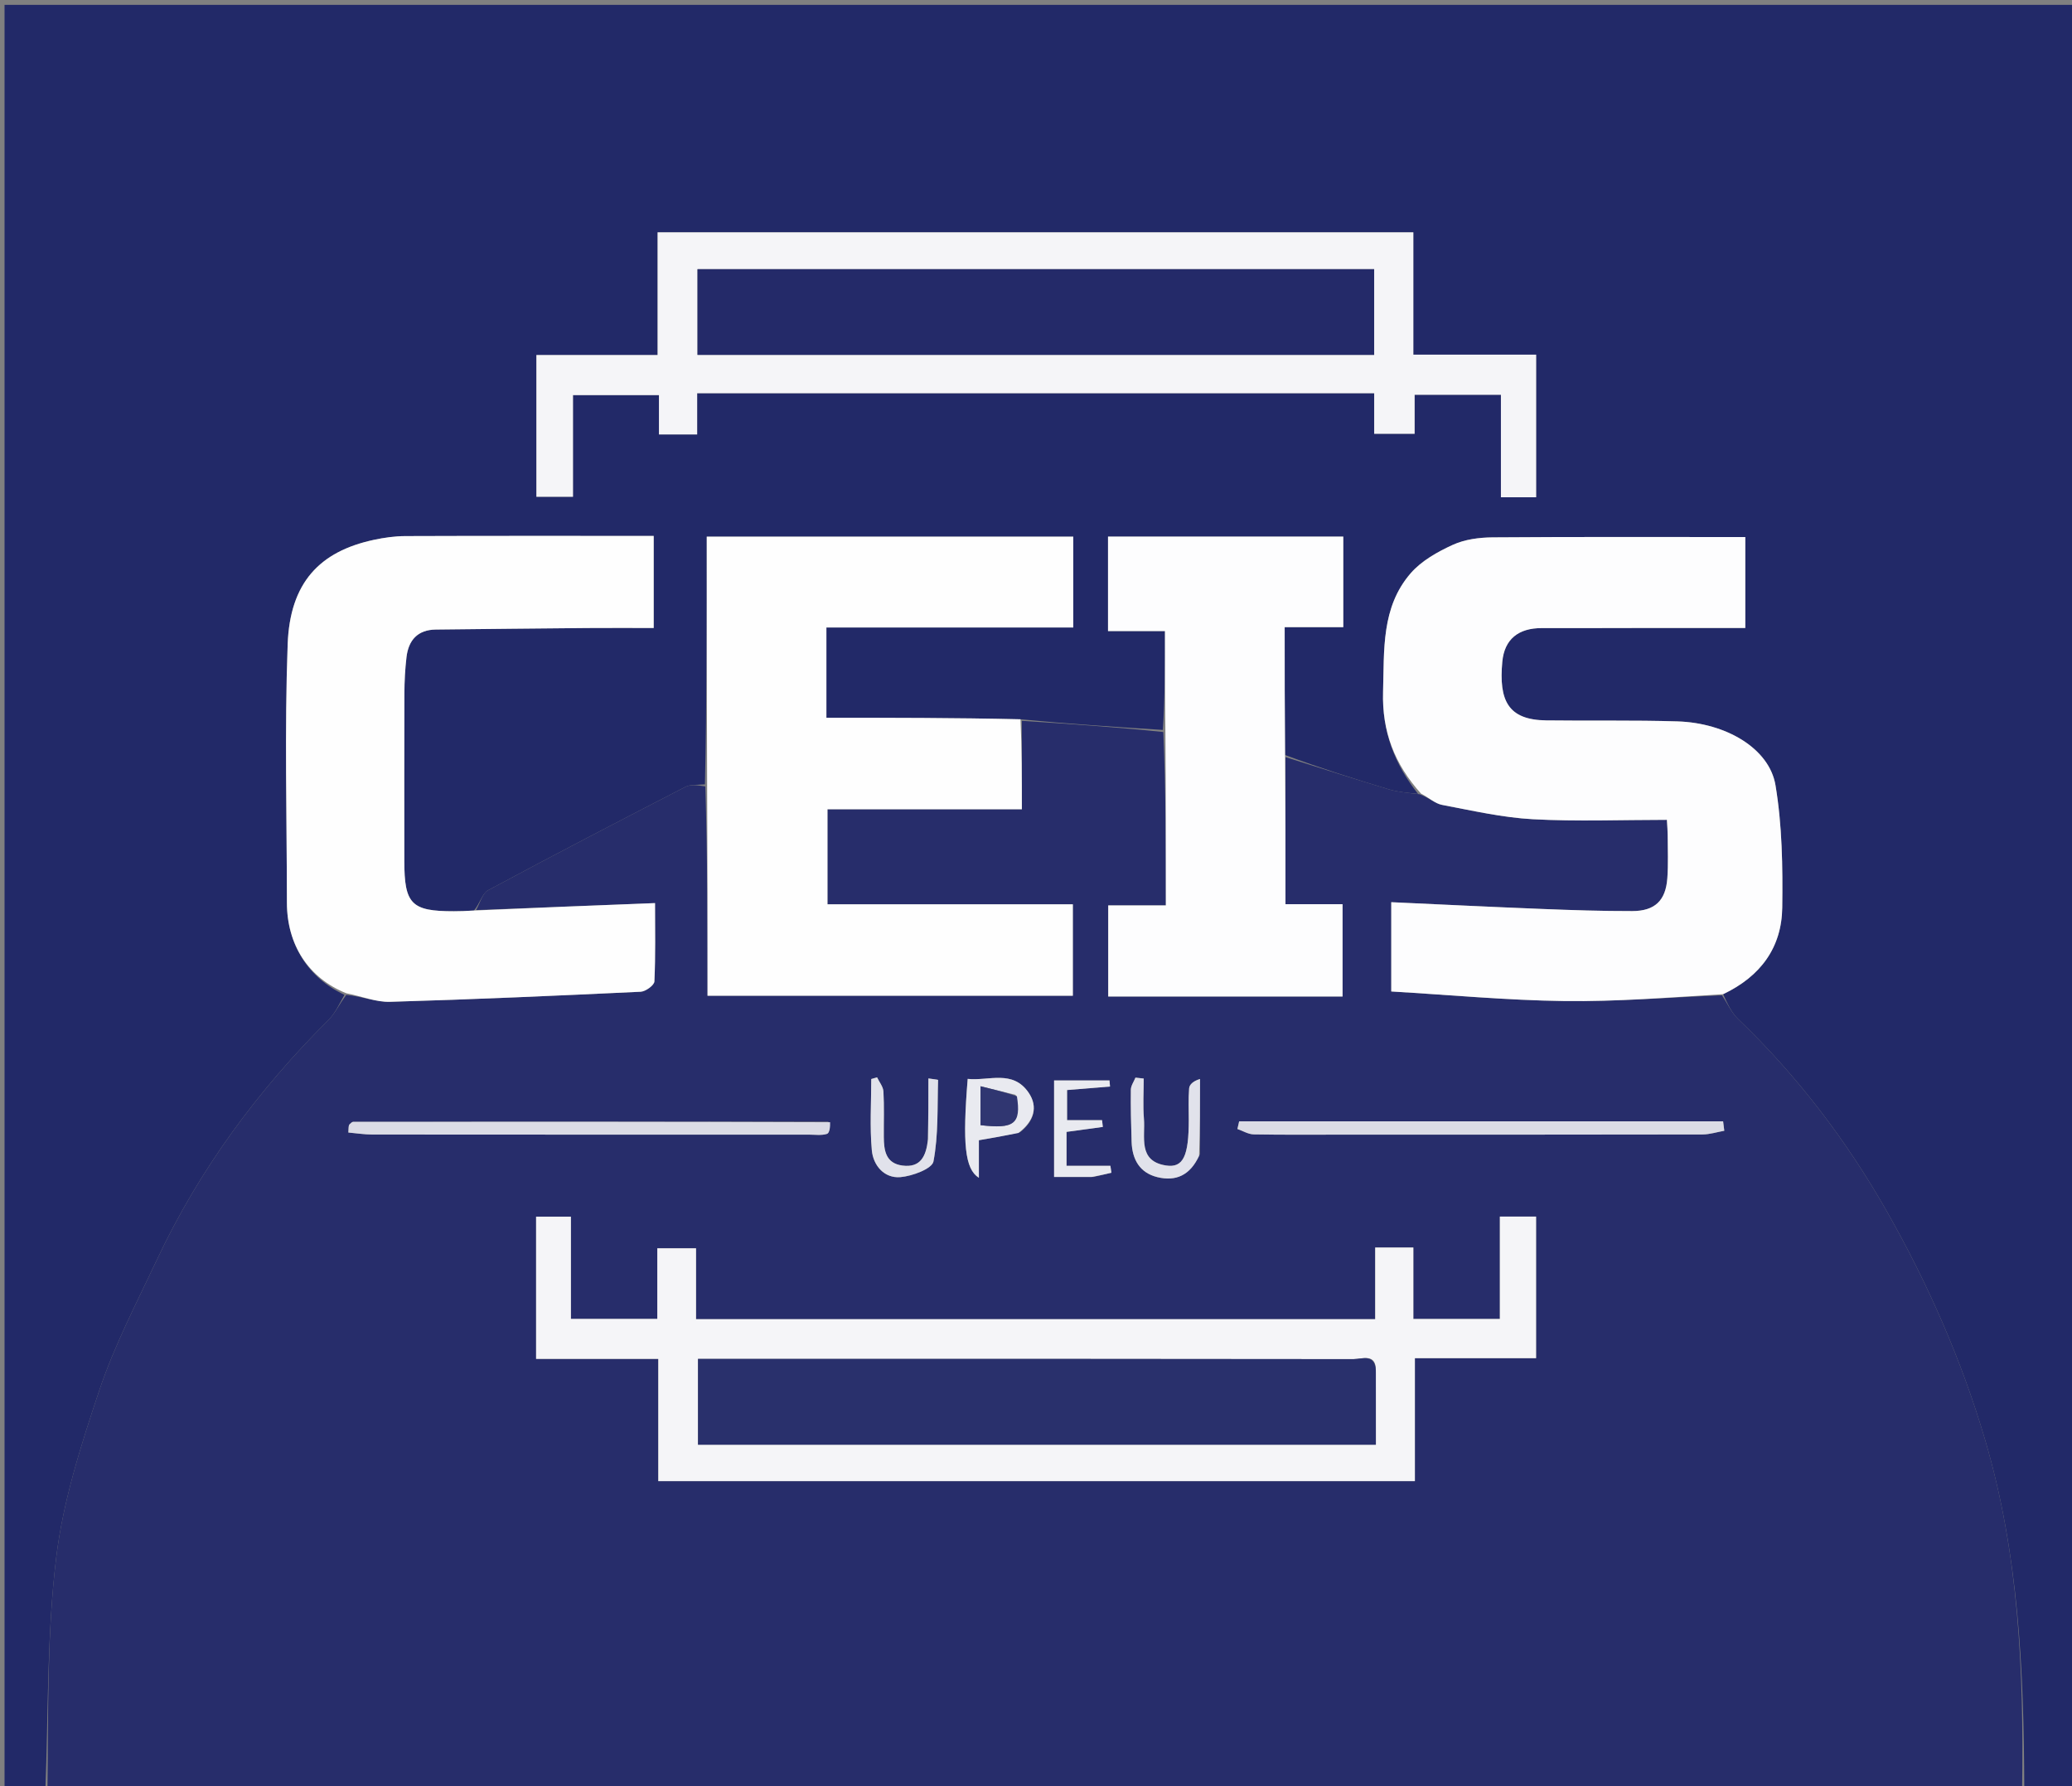 <svg version="1.1" id="Layer_1" xmlns="http://www.w3.org/2000/svg" xmlns:xlink="http://www.w3.org/1999/xlink" x="0px" y="0px"
	 width="100%" viewBox="0 0 457 394" enable-background="new 0 0 457 394" xml:space="preserve">
<rect x="0" y="0" width="457" height="394" fill="#808080" stroke="none"/>
<path fill="#222968" opacity="1" stroke="none" 
	d="
M10,395 
	C7.001,395 4.002,395 1.002,395 
	C1.002,263.715 1.002,132.431 1.002,1.073 
	C153.23,1.073 305.459,1.073 457.844,1.073 
	C457.844,132.333 457.844,263.667 457.844,395 
	C454.289,395 450.624,395 446.479,394.531 
	C446.368,368.302 445.246,342.782 437.886,317.75 
	C432.653,299.956 425.218,283.14 416.168,267.201 
	C407.329,251.633 396.424,237.283 383.362,224.773 
	C381.873,223.347 380.983,221.295 380.043,219.289 
	C388.359,215.349 392.974,208.952 393.093,200.186 
	C393.215,191.184 393.079,182.036 391.601,173.196 
	C390.246,165.095 380.709,159.453 369.985,159.116 
	C360.334,158.813 350.668,159.025 341.011,158.896 
	C332.59,158.784 330.565,154.497 331.348,145.972 
	C331.813,140.918 334.981,138.524 340.043,138.539 
	C347.204,138.56 354.365,138.521 361.526,138.517 
	C369.318,138.511 377.11,138.515 384.942,138.515 
	C384.942,131.425 384.942,124.881 384.942,118.456 
	C366.111,118.456 347.651,118.387 329.192,118.527 
	C326.246,118.55 323.059,118.972 320.426,120.176 
	C317.058,121.716 313.519,123.699 311.143,126.437 
	C304.622,133.953 305.32,143.349 305.049,152.596 
	C304.794,161.319 307.568,168.535 312.765,175.105 
	C310.38,174.864 308.257,174.685 306.262,174.084 
	C298.661,171.795 291.101,169.37 283.436,166.535 
	C283.347,157.001 283.347,147.928 283.347,138.334 
	C288.047,138.334 292.121,138.334 296.274,138.334 
	C296.274,131.364 296.274,124.933 296.274,118.351 
	C278.842,118.351 261.657,118.351 244.386,118.351 
	C244.386,125.347 244.386,132.052 244.386,139.19 
	C248.78,139.19 252.859,139.19 256.943,139.19 
	C256.943,146.751 256.943,153.875 256.482,160.999 
	C245.807,160.33 235.594,159.66 225.082,158.652 
	C210.567,158.314 196.351,158.314 182.27,158.314 
	C182.27,151.2 182.27,145.094 182.27,138.405 
	C200.577,138.405 218.628,138.405 236.718,138.405 
	C236.718,131.373 236.718,124.938 236.718,118.371 
	C209.812,118.371 183.124,118.371 155.881,118.371 
	C155.881,136.781 155.881,154.889 155.48,172.999 
	C153.771,173.167 152.284,172.985 151.182,173.553 
	C136.627,181.056 122.093,188.602 107.669,196.352 
	C106.368,197.051 105.867,199.239 104.55,200.833 
	C102.774,200.95 101.441,200.988 100.109,200.99 
	C90.735,201.004 89.18,199.426 89.177,189.902 
	C89.174,177.572 89.149,165.242 89.194,152.912 
	C89.204,150.258 89.344,147.59 89.655,144.955 
	C90.099,141.192 92.125,138.901 96.14,138.857 
	C107.294,138.735 118.448,138.614 129.602,138.521 
	C134.395,138.482 139.187,138.515 144.179,138.515 
	C144.179,131.407 144.179,124.852 144.179,118.209 
	C125.689,118.209 107.536,118.179 89.385,118.246 
	C87.071,118.254 84.721,118.588 82.452,119.074 
	C70.501,121.635 63.945,128.502 63.448,142.12 
	C62.756,161.084 63.265,180.092 63.282,199.081 
	C63.29,208.357 67.994,215.713 75.979,219.424 
	C74.795,221.533 73.886,223.543 72.425,224.996 
	C56.831,240.508 43.964,257.967 34.59,277.896 
	C30.134,287.371 25.23,296.738 21.918,306.62 
	C17.862,318.723 13.886,331.147 12.371,343.733 
	C10.333,360.672 10.678,377.897 10,395 
M293.477,86.735 
	C296.575,86.735 299.674,86.735 303.094,86.735 
	C303.094,90.132 303.094,92.892 303.094,95.68 
	C306.165,95.68 308.875,95.68 312.007,95.68 
	C312.007,92.591 312.007,89.842 312.007,87.079 
	C318.495,87.079 324.541,87.079 331.044,87.079 
	C331.044,94.83 331.044,102.244 331.044,109.679 
	C333.922,109.679 336.329,109.679 338.808,109.679 
	C338.808,99.166 338.808,88.932 338.808,78.226 
	C329.785,78.226 321.04,78.226 311.723,78.226 
	C311.723,68.876 311.723,59.985 311.723,51.244 
	C255.912,51.244 200.688,51.244 145.042,51.244 
	C145.042,60.333 145.042,69.087 145.042,78.309 
	C135.883,78.309 127.134,78.309 118.31,78.309 
	C118.31,89.143 118.31,99.496 118.31,109.574 
	C121.136,109.574 123.544,109.574 126.375,109.574 
	C126.375,101.775 126.375,94.354 126.375,87.142 
	C132.889,87.142 138.955,87.142 145.341,87.142 
	C145.341,90.313 145.341,93.076 145.341,95.826 
	C148.255,95.826 150.819,95.826 153.763,95.826 
	C153.763,92.685 153.763,89.92 153.763,86.735 
	C200.264,86.735 246.374,86.735 293.477,86.735 
z"/>
<path fill="#272D6B" opacity="1" stroke="none" 
	d="
M225.381,158.99 
	C235.594,159.66 245.807,160.33 256.579,161.459 
	C257.138,174.341 257.138,186.764 257.138,199.705 
	C252.61,199.705 248.542,199.705 244.431,199.705 
	C244.431,206.765 244.431,213.296 244.431,219.796 
	C261.868,219.796 278.944,219.796 296.115,219.796 
	C296.115,213.064 296.115,206.544 296.115,199.44 
	C291.675,199.44 287.624,199.44 283.525,199.44 
	C283.525,188.232 283.525,177.614 283.525,166.996 
	C291.101,169.37 298.661,171.795 306.262,174.084 
	C308.257,174.685 310.38,174.864 313.108,175.186 
	C315.194,175.96 316.529,177.242 318.051,177.53 
	C324.693,178.788 331.358,180.329 338.073,180.694 
	C347.819,181.225 357.615,180.83 367.652,180.83 
	C367.731,182.311 367.825,183.274 367.827,184.238 
	C367.831,187.402 367.978,190.579 367.746,193.727 
	C367.383,198.647 364.998,200.943 360.011,200.954 
	C353.355,200.967 346.696,200.747 340.044,200.484 
	C328.982,200.048 317.925,199.498 306.857,198.995 
	C306.857,205.853 306.857,212.097 306.857,218.688 
	C319.805,219.448 332.407,220.634 345.023,220.798 
	C356.613,220.948 368.217,219.999 379.815,219.534 
	C380.983,221.295 381.873,223.347 383.362,224.773 
	C396.424,237.283 407.329,251.633 416.168,267.201 
	C425.218,283.14 432.653,299.956 437.886,317.75 
	C445.246,342.782 446.368,368.302 446,394.531 
	C300.979,395 155.958,395 10.469,395 
	C10.678,377.897 10.333,360.672 12.371,343.733 
	C13.886,331.147 17.862,318.723 21.918,306.62 
	C25.23,296.738 30.134,287.371 34.59,277.896 
	C43.964,257.967 56.831,240.508 72.425,224.996 
	C73.886,223.543 74.795,221.533 76.375,219.446 
	C79.859,219.764 82.949,221.057 85.998,220.968 
	C104.444,220.434 122.883,219.621 141.316,218.744 
	C142.402,218.692 144.294,217.308 144.333,216.475 
	C144.6,210.727 144.473,204.961 144.473,199.195 
	C130.881,199.726 117.938,200.231 104.995,200.736 
	C105.867,199.239 106.368,197.051 107.669,196.352 
	C122.093,188.602 136.627,181.056 151.182,173.553 
	C152.284,172.985 153.771,173.167 155.565,173.461 
	C156.051,189.175 156.051,204.429 156.051,219.633 
	C183.354,219.633 210.047,219.633 236.626,219.633 
	C236.626,212.835 236.626,206.408 236.626,199.456 
	C218.44,199.456 200.55,199.456 182.508,199.456 
	C182.508,192.32 182.508,185.722 182.508,178.492 
	C196.733,178.492 210.767,178.492 225.381,178.492 
	C225.381,171.573 225.381,165.282 225.381,158.99 
M136.478,299.735 
	C139.249,299.735 142.02,299.735 145.193,299.735 
	C145.193,309.096 145.193,317.853 145.193,326.691 
	C200.958,326.691 256.293,326.691 312.066,326.691 
	C312.066,317.532 312.066,308.778 312.066,299.578 
	C321.255,299.578 330.014,299.578 338.798,299.578 
	C338.798,288.866 338.798,278.62 338.798,268.336 
	C336.09,268.336 333.69,268.336 330.81,268.336 
	C330.81,276.029 330.81,283.447 330.81,290.922 
	C324.262,290.922 318.209,290.922 311.728,290.922 
	C311.728,285.49 311.728,280.397 311.728,275.163 
	C308.844,275.163 306.398,275.163 303.313,275.163 
	C303.313,280.551 303.313,285.768 303.313,290.963 
	C253.105,290.963 203.536,290.963 153.517,290.963 
	C153.517,285.57 153.517,280.469 153.517,275.333 
	C150.51,275.333 147.961,275.333 144.976,275.333 
	C144.976,280.767 144.976,285.854 144.976,290.903 
	C138.474,290.903 132.427,290.903 125.92,290.903 
	C125.92,283.132 125.92,275.717 125.92,268.364 
	C123.038,268.364 120.636,268.364 118.241,268.364 
	C118.241,278.91 118.241,289.138 118.241,299.735 
	C124.207,299.735 129.844,299.735 136.478,299.735 
M182.687,247.397 
	C147.757,247.404 112.826,247.409 77.896,247.439 
	C77.633,247.44 77.352,247.76 77.115,247.971 
	C77.003,248.071 76.956,248.263 76.918,248.423 
	C76.881,248.58 76.893,248.749 76.833,249.8 
	C78.558,249.95 80.348,250.24 82.138,250.242 
	C114.242,250.271 146.347,250.265 178.451,250.264 
	C179.781,250.264 181.195,250.486 182.405,250.094 
	C182.971,249.91 183.142,248.506 182.687,247.397 
M302.5,247.329 
	C292.77,247.329 283.041,247.329 273.311,247.329 
	C273.181,247.892 273.051,248.455 272.922,249.018 
	C274.122,249.434 275.317,250.188 276.524,250.209 
	C283.186,250.326 289.851,250.265 296.515,250.265 
	C322.838,250.264 349.161,250.278 375.484,250.225 
	C377.093,250.222 378.701,249.694 380.309,249.41 
	C380.222,248.717 380.135,248.023 380.048,247.329 
	C354.532,247.329 329.016,247.329 302.5,247.329 
M264.677,254.558 
	C264.677,249.036 264.677,243.514 264.677,237.993 
	C263.127,238.458 262.34,239.239 262.272,240.078 
	C262.086,242.395 262.197,244.737 262.195,247.07 
	C262.187,254.972 260.99,257.655 257.182,257.07 
	C250.908,256.105 252.635,250.768 252.305,246.758 
	C252.063,243.822 252.257,240.849 252.257,237.893 
	C251.65,237.825 251.043,237.758 250.436,237.691 
	C250.08,238.58 249.432,239.466 249.42,240.359 
	C249.37,244.186 249.462,248.016 249.588,251.842 
	C249.715,255.713 251.358,258.693 255.299,259.647 
	C259.336,260.624 262.504,259.259 264.677,254.558 
M204.613,251.67 
	C204.264,255.027 203.05,257.611 199.047,257.086 
	C195.327,256.599 194.952,253.721 194.931,250.738 
	C194.908,247.406 195.038,244.068 194.851,240.747 
	C194.791,239.683 193.936,238.664 193.445,237.624 
	C193.018,237.749 192.592,237.874 192.165,237.999 
	C192.165,243.244 191.814,248.522 192.291,253.724 
	C192.596,257.048 195.025,259.939 198.586,259.639 
	C201.209,259.418 205.577,257.798 205.884,256.178 
	C206.995,250.328 206.721,244.215 206.904,238.199 
	C206.906,238.141 206.011,238.056 204.769,237.867 
	C204.769,242.305 204.769,246.556 204.613,251.67 
M241.191,259.602 
	C242.506,259.29 243.821,258.978 245.136,258.666 
	C245.061,258.159 244.986,257.651 244.911,257.143 
	C241.741,257.143 238.571,257.143 235.235,257.143 
	C235.235,254.228 235.235,251.948 235.235,249.657 
	C237.977,249.283 240.609,248.925 243.241,248.566 
	C243.183,248.069 243.126,247.573 243.068,247.076 
	C240.534,247.076 238.001,247.076 235.353,247.076 
	C235.353,244.508 235.353,242.463 235.353,240.427 
	C238.71,240.153 241.768,239.904 244.826,239.656 
	C244.786,239.209 244.747,238.763 244.708,238.316 
	C240.607,238.316 236.506,238.316 232.491,238.316 
	C232.491,245.489 232.491,252.357 232.491,259.603 
	C235.347,259.603 237.819,259.603 241.191,259.602 
M224.976,249.744 
	C228.027,247.351 229.032,244.167 226.874,241.006 
	C223.362,235.863 218.065,238.468 213.433,237.97 
	C212.275,252.21 212.795,257.826 215.903,259.787 
	C215.903,256.729 215.903,254.033 215.903,251.497 
	C219.087,250.948 221.662,250.504 224.976,249.744 
z"/>
<path fill="#FDFDFE" opacity="1" stroke="none" 
	d="
M380.043,219.289 
	C368.217,219.999 356.613,220.948 345.023,220.798 
	C332.407,220.634 319.805,219.448 306.857,218.688 
	C306.857,212.097 306.857,205.853 306.857,198.995 
	C317.925,199.498 328.982,200.048 340.044,200.484 
	C346.696,200.747 353.355,200.967 360.011,200.954 
	C364.998,200.943 367.383,198.647 367.746,193.727 
	C367.978,190.579 367.831,187.402 367.827,184.238 
	C367.825,183.274 367.731,182.311 367.652,180.83 
	C357.615,180.83 347.819,181.225 338.073,180.694 
	C331.358,180.329 324.693,178.788 318.051,177.53 
	C316.529,177.242 315.194,175.96 313.43,175.055 
	C307.568,168.535 304.794,161.319 305.049,152.596 
	C305.32,143.349 304.622,133.953 311.143,126.437 
	C313.519,123.699 317.058,121.716 320.426,120.176 
	C323.059,118.972 326.246,118.55 329.192,118.527 
	C347.651,118.387 366.111,118.456 384.942,118.456 
	C384.942,124.881 384.942,131.425 384.942,138.515 
	C377.11,138.515 369.318,138.511 361.526,138.517 
	C354.365,138.521 347.204,138.56 340.043,138.539 
	C334.981,138.524 331.813,140.918 331.348,145.972 
	C330.565,154.497 332.59,158.784 341.011,158.896 
	C350.668,159.025 360.334,158.813 369.985,159.116 
	C380.709,159.453 390.246,165.095 391.601,173.196 
	C393.079,182.036 393.215,191.184 393.093,200.186 
	C392.974,208.952 388.359,215.349 380.043,219.289 
z"/>
<path fill="#FEFEFE" opacity="1" stroke="none" 
	d="
M225.082,158.652 
	C225.381,165.282 225.381,171.573 225.381,178.492 
	C210.767,178.492 196.733,178.492 182.508,178.492 
	C182.508,185.722 182.508,192.32 182.508,199.456 
	C200.55,199.456 218.44,199.456 236.626,199.456 
	C236.626,206.408 236.626,212.835 236.626,219.633 
	C210.047,219.633 183.354,219.633 156.051,219.633 
	C156.051,204.429 156.051,189.175 155.966,173.459 
	C155.881,154.889 155.881,136.781 155.881,118.371 
	C183.124,118.371 209.812,118.371 236.718,118.371 
	C236.718,124.938 236.718,131.373 236.718,138.405 
	C218.628,138.405 200.577,138.405 182.27,138.405 
	C182.27,145.094 182.27,151.2 182.27,158.314 
	C196.351,158.314 210.567,158.314 225.082,158.652 
z"/>
<path fill="#FEFEFE" opacity="1" stroke="none" 
	d="
M104.55,200.833 
	C117.938,200.231 130.881,199.726 144.473,199.195 
	C144.473,204.961 144.6,210.727 144.333,216.475 
	C144.294,217.308 142.402,218.692 141.316,218.744 
	C122.883,219.621 104.444,220.434 85.998,220.968 
	C82.949,221.057 79.859,219.764 76.393,219.089 
	C67.994,215.713 63.29,208.357 63.282,199.081 
	C63.265,180.092 62.756,161.084 63.448,142.12 
	C63.945,128.502 70.501,121.635 82.452,119.074 
	C84.721,118.588 87.071,118.254 89.385,118.246 
	C107.536,118.179 125.689,118.209 144.179,118.209 
	C144.179,124.852 144.179,131.407 144.179,138.515 
	C139.187,138.515 134.395,138.482 129.602,138.521 
	C118.448,138.614 107.294,138.735 96.14,138.857 
	C92.125,138.901 90.099,141.192 89.655,144.955 
	C89.344,147.59 89.204,150.258 89.194,152.912 
	C89.149,165.242 89.174,177.572 89.177,189.902 
	C89.18,199.426 90.735,201.004 100.109,200.99 
	C101.441,200.988 102.774,200.95 104.55,200.833 
z"/>
<path fill="#F5F5F8" opacity="1" stroke="none" 
	d="
M292.98,86.735 
	C246.374,86.735 200.264,86.735 153.763,86.735 
	C153.763,89.92 153.763,92.685 153.763,95.826 
	C150.819,95.826 148.255,95.826 145.341,95.826 
	C145.341,93.076 145.341,90.313 145.341,87.142 
	C138.955,87.142 132.889,87.142 126.375,87.142 
	C126.375,94.354 126.375,101.775 126.375,109.574 
	C123.544,109.574 121.136,109.574 118.31,109.574 
	C118.31,99.496 118.31,89.143 118.31,78.309 
	C127.134,78.309 135.883,78.309 145.042,78.309 
	C145.042,69.087 145.042,60.333 145.042,51.244 
	C200.688,51.244 255.912,51.244 311.723,51.244 
	C311.723,59.985 311.723,68.876 311.723,78.226 
	C321.04,78.226 329.785,78.226 338.808,78.226 
	C338.808,88.932 338.808,99.166 338.808,109.679 
	C336.329,109.679 333.922,109.679 331.044,109.679 
	C331.044,102.244 331.044,94.83 331.044,87.079 
	C324.541,87.079 318.495,87.079 312.007,87.079 
	C312.007,89.842 312.007,92.591 312.007,95.68 
	C308.875,95.68 306.165,95.68 303.094,95.68 
	C303.094,92.892 303.094,90.132 303.094,86.735 
	C299.674,86.735 296.575,86.735 292.98,86.735 
M175.5,78.271 
	C218.062,78.271 260.624,78.271 303.085,78.271 
	C303.085,71.493 303.085,65.44 303.085,59.368 
	C253.155,59.368 203.598,59.368 153.84,59.368 
	C153.84,65.702 153.84,71.761 153.84,78.271 
	C160.918,78.271 167.709,78.271 175.5,78.271 
z"/>
<path fill="#FDFDFE" opacity="1" stroke="none" 
	d="
M283.436,166.535 
	C283.525,177.614 283.525,188.232 283.525,199.44 
	C287.624,199.44 291.675,199.44 296.115,199.44 
	C296.115,206.544 296.115,213.064 296.115,219.796 
	C278.944,219.796 261.868,219.796 244.431,219.796 
	C244.431,213.296 244.431,206.765 244.431,199.705 
	C248.542,199.705 252.61,199.705 257.138,199.705 
	C257.138,186.764 257.138,174.341 257.041,161.458 
	C256.943,153.875 256.943,146.751 256.943,139.19 
	C252.859,139.19 248.78,139.19 244.386,139.19 
	C244.386,132.052 244.386,125.347 244.386,118.351 
	C261.657,118.351 278.842,118.351 296.274,118.351 
	C296.274,124.933 296.274,131.364 296.274,138.334 
	C292.121,138.334 288.047,138.334 283.347,138.334 
	C283.347,147.928 283.347,157.001 283.436,166.535 
z"/>
<path fill="#F5F5F8" opacity="1" stroke="none" 
	d="
M135.98,299.735 
	C129.844,299.735 124.207,299.735 118.241,299.735 
	C118.241,289.138 118.241,278.91 118.241,268.364 
	C120.636,268.364 123.038,268.364 125.92,268.364 
	C125.92,275.717 125.92,283.132 125.92,290.903 
	C132.427,290.903 138.474,290.903 144.976,290.903 
	C144.976,285.854 144.976,280.767 144.976,275.333 
	C147.961,275.333 150.51,275.333 153.517,275.333 
	C153.517,280.469 153.517,285.57 153.517,290.963 
	C203.536,290.963 253.105,290.963 303.313,290.963 
	C303.313,285.768 303.313,280.551 303.313,275.163 
	C306.398,275.163 308.844,275.163 311.728,275.163 
	C311.728,280.397 311.728,285.49 311.728,290.922 
	C318.209,290.922 324.262,290.922 330.81,290.922 
	C330.81,283.447 330.81,276.029 330.81,268.336 
	C333.69,268.336 336.09,268.336 338.798,268.336 
	C338.798,278.62 338.798,288.866 338.798,299.578 
	C330.014,299.578 321.255,299.578 312.066,299.578 
	C312.066,308.778 312.066,317.532 312.066,326.691 
	C256.293,326.691 200.958,326.691 145.193,326.691 
	C145.193,317.853 145.193,309.096 145.193,299.735 
	C142.02,299.735 139.249,299.735 135.98,299.735 
M303.454,302.502 
	C303.632,298.312 300.422,299.786 298.501,299.783 
	C251.873,299.711 205.246,299.727 158.619,299.727 
	C157.023,299.727 155.426,299.727 153.954,299.727 
	C153.954,306.497 153.954,312.548 153.954,318.653 
	C203.929,318.653 253.489,318.653 303.461,318.653 
	C303.461,313.437 303.461,308.471 303.454,302.502 
z"/>
<path fill="#DBDCE6" opacity="1" stroke="none" 
	d="
M183.089,247.526 
	C183.142,248.506 182.971,249.91 182.405,250.094 
	C181.195,250.486 179.781,250.264 178.451,250.264 
	C146.347,250.265 114.242,250.271 82.138,250.242 
	C80.348,250.24 78.558,249.95 76.833,249.8 
	C76.893,248.749 76.881,248.58 76.918,248.423 
	C76.956,248.263 77.003,248.071 77.115,247.971 
	C77.352,247.76 77.633,247.44 77.896,247.439 
	C112.826,247.409 147.757,247.404 183.089,247.526 
z"/>
<path fill="#DBDCE6" opacity="1" stroke="none" 
	d="
M303,247.329 
	C329.016,247.329 354.532,247.329 380.048,247.329 
	C380.135,248.023 380.222,248.717 380.309,249.41 
	C378.701,249.694 377.093,250.222 375.484,250.225 
	C349.161,250.278 322.838,250.264 296.515,250.265 
	C289.851,250.265 283.186,250.326 276.524,250.209 
	C275.317,250.188 274.122,249.434 272.922,249.018 
	C273.051,248.455 273.181,247.892 273.311,247.329 
	C283.041,247.329 292.77,247.329 303,247.329 
z"/>
<path fill="#E1E2EB" opacity="1" stroke="none" 
	d="
M264.471,254.92 
	C262.504,259.259 259.336,260.624 255.299,259.647 
	C251.358,258.693 249.715,255.713 249.588,251.842 
	C249.462,248.016 249.37,244.186 249.42,240.359 
	C249.432,239.466 250.08,238.58 250.436,237.691 
	C251.043,237.758 251.65,237.825 252.257,237.893 
	C252.257,240.849 252.063,243.822 252.305,246.758 
	C252.635,250.768 250.908,256.105 257.182,257.07 
	C260.99,257.655 262.187,254.972 262.195,247.07 
	C262.197,244.737 262.086,242.395 262.272,240.078 
	C262.34,239.239 263.127,238.458 264.677,237.993 
	C264.677,243.514 264.677,249.036 264.471,254.92 
z"/>
<path fill="#E1E2EB" opacity="1" stroke="none" 
	d="
M204.691,251.239 
	C204.769,246.556 204.769,242.305 204.769,237.867 
	C206.011,238.056 206.906,238.141 206.904,238.199 
	C206.721,244.215 206.995,250.328 205.884,256.178 
	C205.577,257.798 201.209,259.418 198.586,259.639 
	C195.025,259.939 192.596,257.048 192.291,253.724 
	C191.814,248.522 192.165,243.244 192.165,237.999 
	C192.592,237.874 193.018,237.749 193.445,237.624 
	C193.936,238.664 194.791,239.683 194.851,240.747 
	C195.038,244.068 194.908,247.406 194.931,250.738 
	C194.952,253.721 195.327,256.599 199.047,257.086 
	C203.05,257.611 204.264,255.027 204.691,251.239 
z"/>
<path fill="#E9EAF0" opacity="1" stroke="none" 
	d="
M240.741,259.602 
	C237.819,259.603 235.347,259.603 232.491,259.603 
	C232.491,252.357 232.491,245.489 232.491,238.316 
	C236.506,238.316 240.607,238.316 244.708,238.316 
	C244.747,238.763 244.786,239.209 244.826,239.656 
	C241.768,239.904 238.71,240.153 235.353,240.427 
	C235.353,242.463 235.353,244.508 235.353,247.076 
	C238.001,247.076 240.534,247.076 243.068,247.076 
	C243.126,247.573 243.183,248.069 243.241,248.566 
	C240.609,248.925 237.977,249.283 235.235,249.657 
	C235.235,251.948 235.235,254.228 235.235,257.143 
	C238.571,257.143 241.741,257.143 244.911,257.143 
	C244.986,257.651 245.061,258.159 245.136,258.666 
	C243.821,258.978 242.506,259.29 240.741,259.602 
z"/>
<path fill="#E9EAF0" opacity="1" stroke="none" 
	d="
M224.607,249.902 
	C221.662,250.504 219.087,250.948 215.903,251.497 
	C215.903,254.033 215.903,256.729 215.903,259.787 
	C212.795,257.826 212.275,252.21 213.433,237.97 
	C218.065,238.468 223.362,235.863 226.874,241.006 
	C229.032,244.167 228.027,247.351 224.607,249.902 
M224.007,241.491 
	C221.564,240.891 219.12,240.292 216.262,239.591 
	C216.262,243.052 216.262,245.624 216.262,248.171 
	C223.69,249.061 225.257,247.878 224.007,241.491 
z"/>
<path fill="#242A69" opacity="1" stroke="none" 
	d="
M175,78.271 
	C167.709,78.271 160.918,78.271 153.84,78.271 
	C153.84,71.761 153.84,65.702 153.84,59.368 
	C203.598,59.368 253.155,59.368 303.085,59.368 
	C303.085,65.44 303.085,71.493 303.085,78.271 
	C260.624,78.271 218.062,78.271 175,78.271 
z"/>
<path fill="#29306C" opacity="1" stroke="none" 
	d="
M303.458,303.004 
	C303.461,308.471 303.461,313.437 303.461,318.653 
	C253.489,318.653 203.929,318.653 153.954,318.653 
	C153.954,312.548 153.954,306.497 153.954,299.727 
	C155.426,299.727 157.023,299.727 158.619,299.727 
	C205.246,299.727 251.873,299.711 298.501,299.783 
	C300.422,299.786 303.632,298.312 303.458,303.004 
z"/>
<path fill="#303671" opacity="1" stroke="none" 
	d="
M224.288,241.789 
	C225.257,247.878 223.69,249.061 216.262,248.171 
	C216.262,245.624 216.262,243.052 216.262,239.591 
	C219.12,240.292 221.564,240.891 224.288,241.789 
z"/>
</svg>